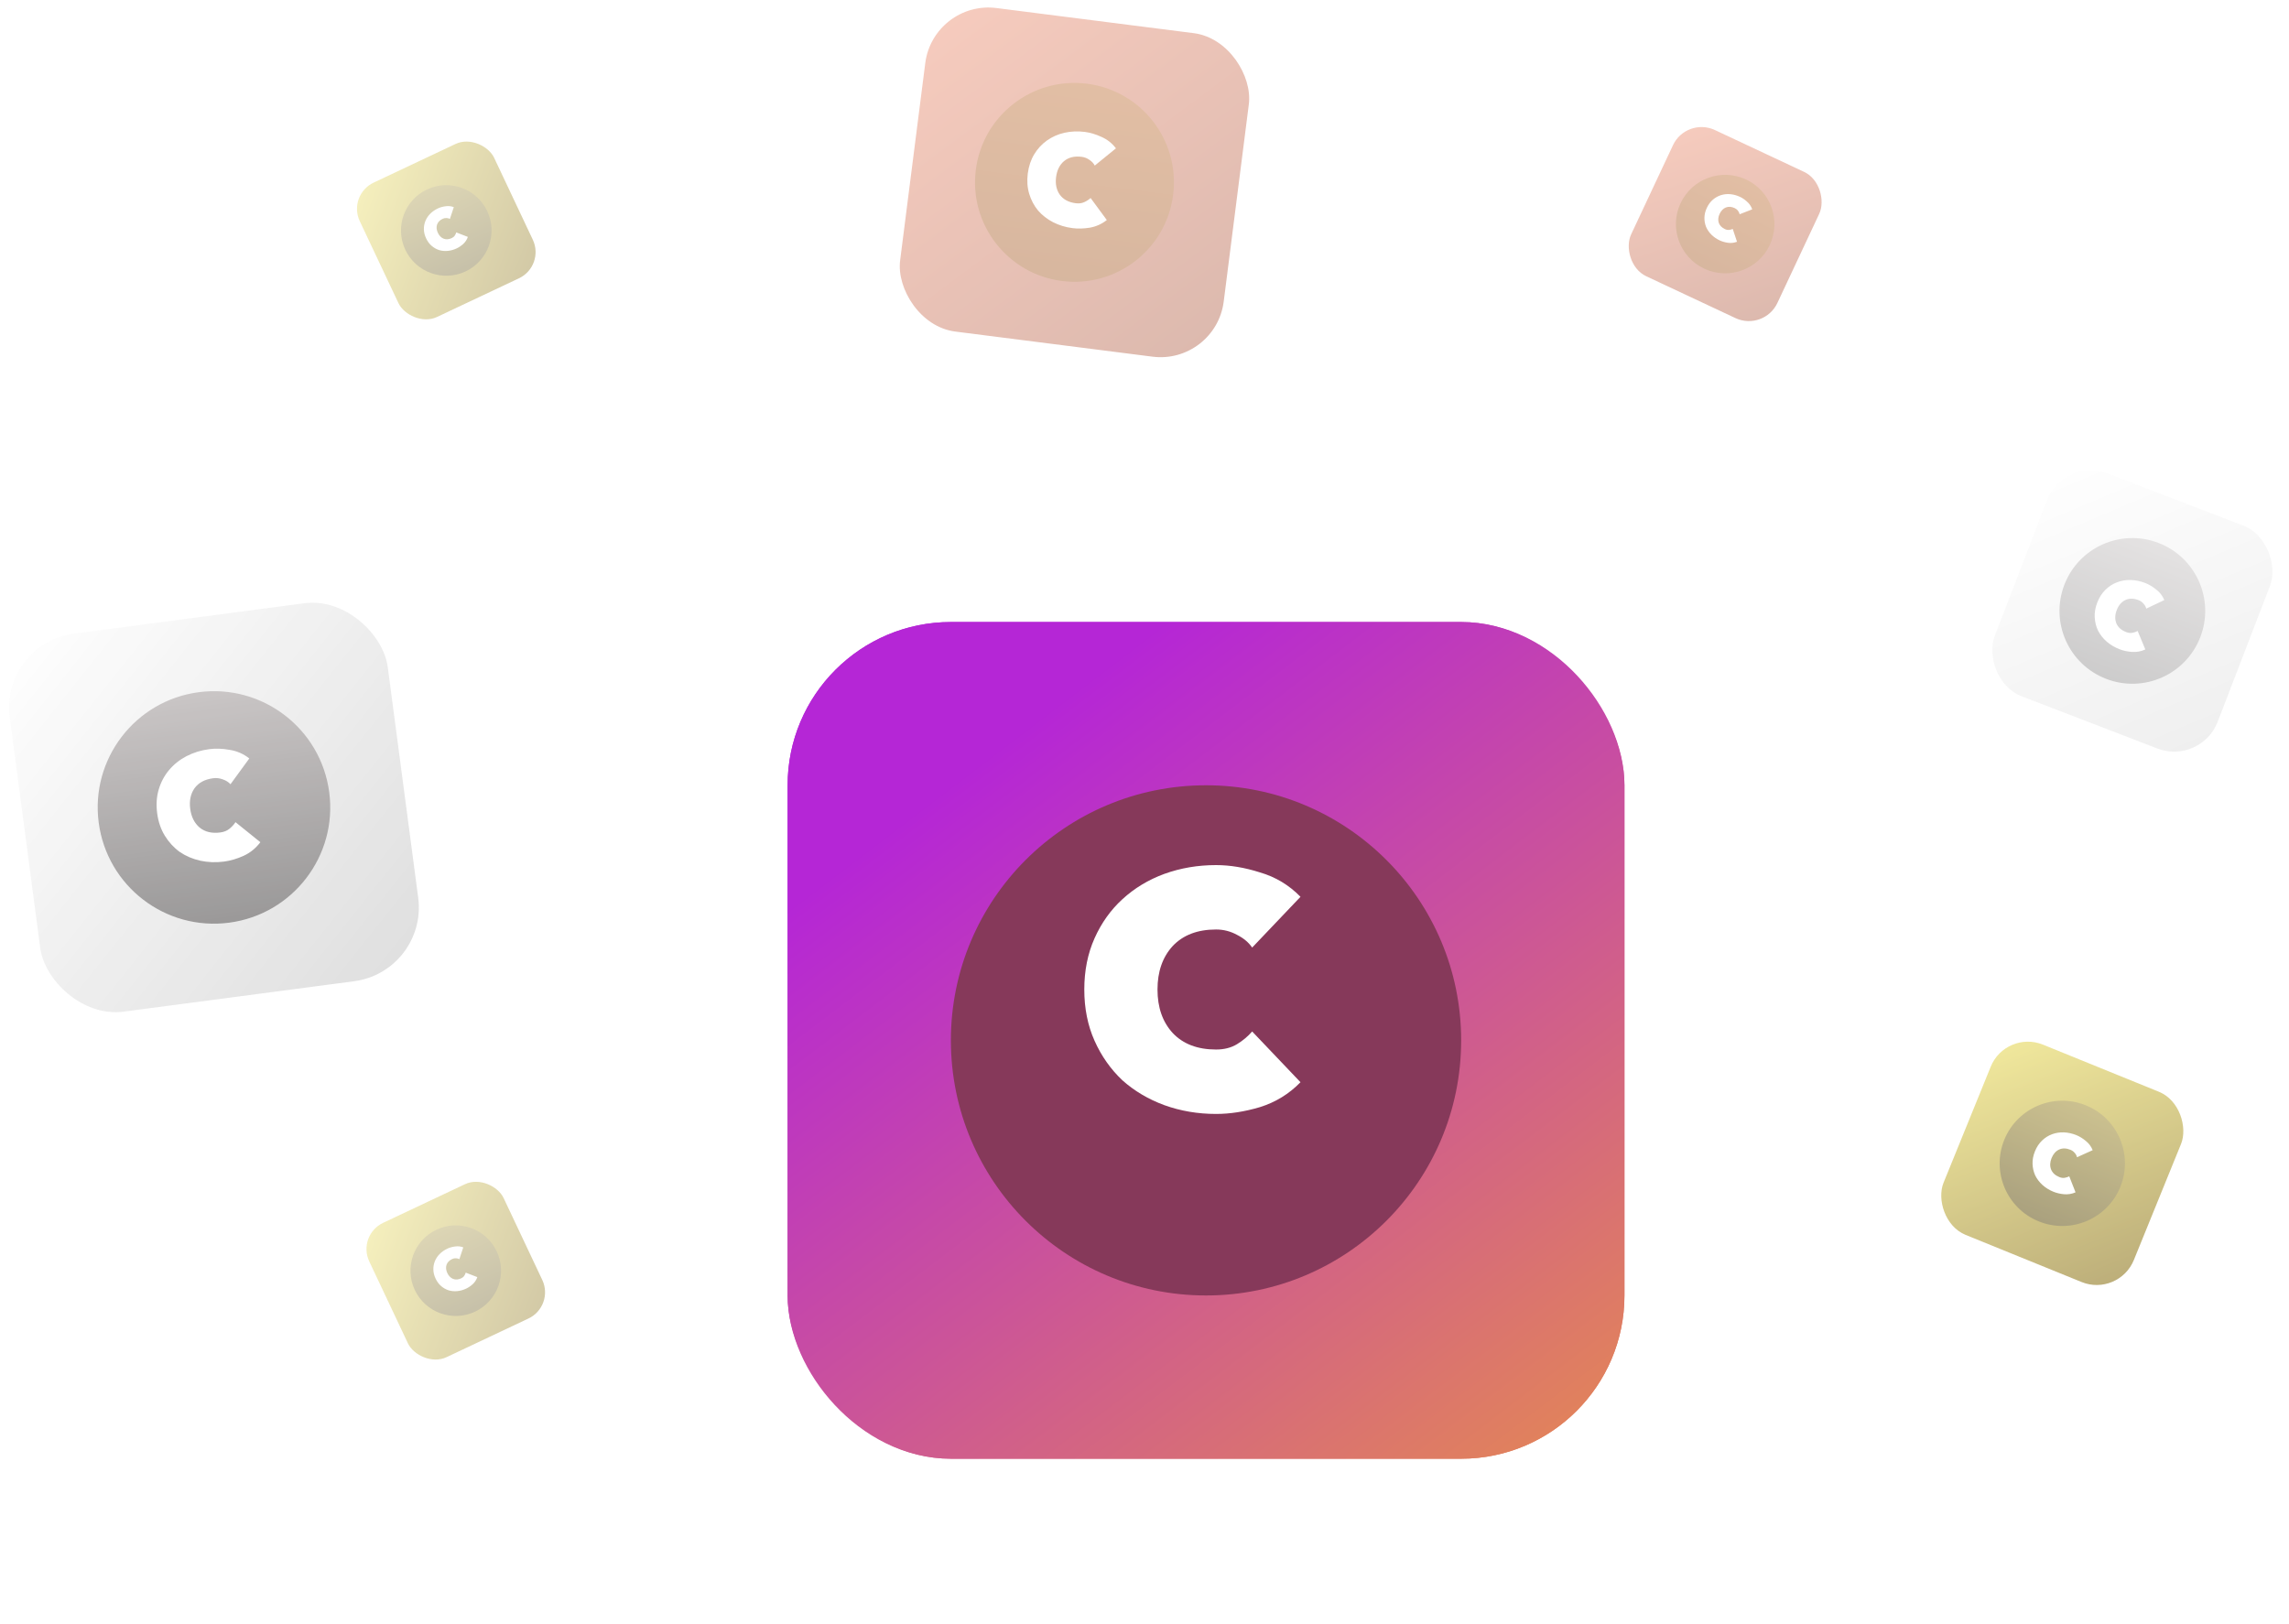 <svg viewBox="0 0 186 132" fill="none" xmlns="http://www.w3.org/2000/svg">
<g opacity="0.6">
<rect x="162.99" y="83.673" width="16.691" height="16.691" rx="3.257" transform="rotate(22.124 162.99 83.673)" fill="url(#paint0_linear_507_55284)"/>
<circle cx="167.579" cy="94.548" r="5.089" transform="rotate(22.124 167.579 94.548)" fill="url(#paint1_linear_507_55284)"/>
<path d="M168.774 94.051C168.747 93.928 168.686 93.812 168.59 93.703C168.496 93.588 168.381 93.502 168.242 93.446C167.9 93.307 167.591 93.3 167.315 93.427C167.046 93.555 166.844 93.785 166.709 94.115C166.575 94.446 166.559 94.751 166.663 95.032C166.772 95.314 166.998 95.525 167.341 95.664C167.491 95.725 167.634 95.745 167.769 95.723C167.904 95.701 168.029 95.66 168.144 95.602L168.655 96.903C168.357 97.034 168.045 97.085 167.72 97.058C167.403 97.028 167.115 96.96 166.857 96.855C166.52 96.718 166.224 96.534 165.967 96.304C165.716 96.076 165.52 95.817 165.378 95.529C165.245 95.236 165.173 94.923 165.161 94.589C165.15 94.255 165.215 93.914 165.357 93.566C165.499 93.217 165.69 92.927 165.931 92.696C166.172 92.465 166.441 92.294 166.738 92.183C167.044 92.069 167.366 92.018 167.705 92.03C168.049 92.044 168.39 92.119 168.726 92.256C168.985 92.361 169.237 92.516 169.483 92.721C169.737 92.923 169.926 93.174 170.048 93.476L168.774 94.051Z" fill="white"/>
</g>
<g opacity="0.4">
<rect x="28.23" y="15.847" width="12.072" height="12.072" rx="2.355" transform="rotate(-25.265 28.23 15.847)" fill="url(#paint2_linear_507_55284)"/>
<circle cx="36.264" cy="18.729" r="3.68" transform="rotate(-25.265 36.264 18.729)" fill="url(#paint3_linear_507_55284)"/>
<path d="M36.558 17.793C36.479 17.747 36.387 17.723 36.282 17.721C36.175 17.714 36.073 17.734 35.975 17.78C35.733 17.894 35.579 18.055 35.511 18.264C35.447 18.47 35.471 18.69 35.581 18.923C35.691 19.157 35.846 19.314 36.046 19.397C36.25 19.477 36.473 19.46 36.715 19.346C36.821 19.296 36.901 19.229 36.955 19.146C37.01 19.064 37.049 18.978 37.074 18.888L38.017 19.253C37.941 19.475 37.816 19.667 37.642 19.827C37.471 19.98 37.294 20.1 37.111 20.186C36.873 20.298 36.63 20.366 36.382 20.39C36.138 20.412 35.905 20.39 35.681 20.324C35.461 20.252 35.258 20.137 35.075 19.979C34.892 19.822 34.742 19.62 34.626 19.374C34.51 19.128 34.449 18.884 34.444 18.642C34.439 18.401 34.48 18.174 34.567 17.962C34.656 17.743 34.786 17.547 34.958 17.372C35.134 17.196 35.341 17.052 35.579 16.939C35.761 16.853 35.967 16.795 36.197 16.764C36.429 16.728 36.655 16.751 36.875 16.833L36.558 17.793Z" fill="white"/>
</g>
<g opacity="0.4">
<rect x="29" y="100.388" width="12.072" height="12.072" rx="2.355" transform="rotate(-25.265 29 100.388)" fill="url(#paint4_linear_507_55284)"/>
<circle cx="37.034" cy="103.27" r="3.68" transform="rotate(-25.265 37.034 103.27)" fill="url(#paint5_linear_507_55284)"/>
<path d="M37.327 102.334C37.248 102.289 37.157 102.264 37.052 102.262C36.945 102.255 36.843 102.275 36.745 102.321C36.503 102.435 36.348 102.597 36.28 102.805C36.217 103.011 36.24 103.231 36.35 103.465C36.461 103.698 36.616 103.856 36.815 103.938C37.019 104.018 37.242 104.001 37.484 103.887C37.59 103.837 37.67 103.771 37.725 103.688C37.779 103.605 37.819 103.519 37.844 103.429L38.787 103.794C38.71 104.017 38.585 104.208 38.411 104.368C38.24 104.522 38.063 104.641 37.881 104.728C37.643 104.84 37.4 104.908 37.152 104.932C36.908 104.953 36.674 104.931 36.451 104.865C36.23 104.793 36.028 104.678 35.845 104.521C35.661 104.363 35.512 104.162 35.396 103.915C35.279 103.669 35.219 103.425 35.214 103.184C35.209 102.942 35.25 102.716 35.336 102.503C35.425 102.285 35.556 102.088 35.727 101.914C35.904 101.737 36.111 101.593 36.348 101.481C36.531 101.395 36.737 101.336 36.966 101.306C37.198 101.269 37.424 101.292 37.645 101.375L37.327 102.334Z" fill="white"/>
</g>
<g opacity="0.8">
<rect y="52.291" width="30.985" height="30.985" rx="6.046" transform="rotate(-7.519 0 52.291)" fill="url(#paint6_linear_507_55284)"/>
<circle cx="17.387" cy="65.622" r="9.447" transform="rotate(-7.519 17.387 65.622)" fill="url(#paint7_linear_507_55284)"/>
<path d="M18.729 63.737C18.573 63.563 18.367 63.433 18.113 63.345C17.856 63.245 17.591 63.213 17.316 63.249C16.636 63.339 16.131 63.612 15.802 64.069C15.486 64.524 15.371 65.08 15.457 65.737C15.544 66.393 15.8 66.9 16.223 67.258C16.659 67.613 17.217 67.746 17.898 67.656C18.197 67.617 18.445 67.517 18.642 67.358C18.84 67.198 19.005 67.018 19.136 66.818L21.155 68.447C20.794 68.932 20.339 69.302 19.789 69.557C19.25 69.799 18.724 69.953 18.21 70.021C17.541 70.109 16.894 70.085 16.269 69.949C15.655 69.811 15.101 69.575 14.607 69.239C14.124 68.889 13.72 68.451 13.395 67.922C13.07 67.394 12.862 66.784 12.771 66.091C12.679 65.399 12.722 64.755 12.898 64.161C13.075 63.566 13.352 63.044 13.73 62.593C14.119 62.128 14.591 61.75 15.148 61.458C15.717 61.164 16.335 60.973 17.004 60.885C17.518 60.817 18.067 60.836 18.652 60.941C19.247 61.032 19.782 61.265 20.257 61.64L18.729 63.737Z" fill="white"/>
</g>
<g opacity="0.4">
<rect x="167.699" y="37.105" width="19.413" height="19.413" rx="3.788" transform="rotate(21.046 167.699 37.105)" fill="url(#paint8_linear_507_55284)"/>
<circle cx="173.271" cy="49.649" r="5.919" transform="rotate(21.046 173.271 49.649)" fill="url(#paint9_linear_507_55284)"/>
<path d="M174.402 49.464C174.368 49.321 174.294 49.188 174.18 49.063C174.069 48.931 173.932 48.834 173.77 48.772C173.369 48.618 173.009 48.617 172.692 48.77C172.381 48.925 172.151 49.196 172.002 49.584C171.853 49.971 171.842 50.327 171.968 50.65C172.101 50.976 172.369 51.217 172.77 51.371C172.946 51.439 173.113 51.459 173.269 51.43C173.426 51.401 173.57 51.352 173.702 51.281L174.326 52.782C173.981 52.941 173.62 53.008 173.241 52.984C172.872 52.955 172.536 52.883 172.233 52.766C171.839 52.614 171.49 52.407 171.187 52.145C170.89 51.885 170.657 51.589 170.485 51.256C170.324 50.919 170.233 50.557 170.212 50.169C170.192 49.781 170.26 49.383 170.417 48.974C170.575 48.566 170.791 48.224 171.066 47.95C171.341 47.676 171.651 47.471 171.994 47.337C172.346 47.197 172.72 47.131 173.114 47.137C173.515 47.145 173.912 47.226 174.307 47.377C174.61 47.494 174.906 47.669 175.197 47.902C175.497 48.13 175.722 48.419 175.87 48.767L174.402 49.464Z" fill="white"/>
</g>
<g opacity="0.4">
<rect x="75.838" width="26.505" height="26.505" rx="5.172" transform="rotate(7.257 75.838 0)" fill="url(#paint10_linear_507_55284)"/>
<circle cx="87.31" cy="14.82" r="8.081" transform="rotate(7.257 87.31 14.82)" fill="url(#paint11_linear_507_55284)"/>
<path d="M88.958 13.457C88.866 13.279 88.725 13.126 88.533 12.997C88.343 12.859 88.13 12.775 87.895 12.745C87.313 12.671 86.836 12.786 86.464 13.092C86.103 13.399 85.887 13.834 85.815 14.396C85.744 14.959 85.844 15.434 86.117 15.822C86.4 16.211 86.832 16.442 87.415 16.517C87.671 16.549 87.897 16.521 88.096 16.432C88.294 16.343 88.469 16.23 88.622 16.094L89.937 17.882C89.532 18.204 89.075 18.411 88.565 18.502C88.066 18.584 87.597 18.597 87.157 18.541C86.585 18.468 86.055 18.307 85.567 18.058C85.09 17.81 84.683 17.493 84.348 17.108C84.024 16.713 83.786 16.262 83.632 15.754C83.479 15.247 83.44 14.696 83.515 14.104C83.591 13.511 83.766 12.988 84.042 12.534C84.318 12.081 84.662 11.71 85.073 11.419C85.495 11.12 85.968 10.91 86.493 10.79C87.027 10.671 87.581 10.648 88.153 10.721C88.593 10.777 89.043 10.912 89.504 11.127C89.976 11.332 90.368 11.642 90.679 12.055L88.958 13.457Z" fill="white"/>
</g>
<g opacity="0.4">
<rect x="137.031" y="9.481" width="13.127" height="13.127" rx="2.561" transform="rotate(25.134 137.031 9.481)" fill="url(#paint12_linear_507_55284)"/>
<circle cx="140.185" cy="18.212" r="4.002" transform="rotate(25.134 140.185 18.212)" fill="url(#paint13_linear_507_55284)"/>
<path d="M141.359 17.413C141.343 17.315 141.299 17.222 141.228 17.132C141.16 17.038 141.072 16.966 140.966 16.916C140.703 16.793 140.46 16.775 140.239 16.862C140.022 16.952 139.854 17.124 139.735 17.378C139.615 17.633 139.591 17.872 139.66 18.096C139.734 18.323 139.903 18.497 140.166 18.621C140.282 18.675 140.393 18.696 140.5 18.685C140.607 18.673 140.707 18.646 140.8 18.605L141.147 19.648C140.908 19.738 140.661 19.766 140.406 19.732C140.159 19.694 139.936 19.629 139.737 19.536C139.478 19.415 139.253 19.258 139.061 19.067C138.874 18.877 138.73 18.666 138.631 18.433C138.538 18.198 138.494 17.949 138.499 17.687C138.504 17.424 138.569 17.159 138.695 16.891C138.821 16.623 138.983 16.403 139.182 16.231C139.381 16.06 139.599 15.937 139.837 15.862C140.082 15.785 140.337 15.758 140.602 15.781C140.872 15.807 141.137 15.88 141.395 16.001C141.594 16.095 141.786 16.227 141.97 16.398C142.162 16.567 142.299 16.772 142.383 17.014L141.359 17.413Z" fill="white"/>
</g>
<g filter="url(#filter0_d_507_55284)">
<rect x="64" y="47.236" width="68" height="68" rx="13.268" fill="url(#paint14_linear_507_55284)"/>
<rect x="66.488" y="49.724" width="63.024" height="63.024" rx="10.78" stroke="url(#paint15_linear_507_55284)" stroke-width="4.976"/>
</g>
<g filter="url(#filter1_d_507_55284)">
<circle cx="97.999" cy="81.236" r="20.732" fill="#86395A"/>
</g>
<path d="M101.749 77.01C101.459 76.587 101.049 76.243 100.52 75.978C99.991 75.688 99.423 75.542 98.815 75.542C97.308 75.542 96.132 75.992 95.286 76.891C94.466 77.789 94.056 78.966 94.056 80.42C94.056 81.874 94.466 83.05 95.286 83.949C96.132 84.848 97.308 85.297 98.815 85.297C99.476 85.297 100.044 85.152 100.52 84.861C100.996 84.57 101.406 84.227 101.749 83.83L105.675 87.954C104.75 88.906 103.653 89.58 102.384 89.977C101.141 90.347 99.952 90.532 98.815 90.532C97.334 90.532 95.933 90.294 94.612 89.818C93.316 89.342 92.179 88.668 91.201 87.796C90.249 86.897 89.496 85.826 88.941 84.584C88.386 83.341 88.108 81.953 88.108 80.42C88.108 78.886 88.386 77.499 88.941 76.256C89.496 75.013 90.249 73.956 91.201 73.084C92.179 72.185 93.316 71.498 94.612 71.022C95.933 70.546 97.334 70.308 98.815 70.308C99.952 70.308 101.141 70.506 102.384 70.903C103.653 71.273 104.75 71.934 105.675 72.885L101.749 77.01Z" fill="white"/>
<defs>
<filter id="filter0_d_507_55284" x="50.732" y="37.285" width="94.537" height="94.537" filterUnits="userSpaceOnUse" color-interpolation-filters="sRGB">
<feFlood flood-opacity="0" result="BackgroundImageFix"/>
<feColorMatrix in="SourceAlpha" type="matrix" values="0 0 0 0 0 0 0 0 0 0 0 0 0 0 0 0 0 0 127 0" result="hardAlpha"/>
<feOffset dy="3.317"/>
<feGaussianBlur stdDeviation="6.634"/>
<feColorMatrix type="matrix" values="0 0 0 0 0 0 0 0 0 0 0 0 0 0 0 0 0 0 0.2 0"/>
<feBlend mode="normal" in2="BackgroundImageFix" result="effect1_dropShadow_507_55284"/>
<feBlend mode="normal" in="SourceGraphic" in2="effect1_dropShadow_507_55284" result="shape"/>
</filter>
<filter id="filter1_d_507_55284" x="63.999" y="50.553" width="67.999" height="68" filterUnits="userSpaceOnUse" color-interpolation-filters="sRGB">
<feFlood flood-opacity="0" result="BackgroundImageFix"/>
<feColorMatrix in="SourceAlpha" type="matrix" values="0 0 0 0 0 0 0 0 0 0 0 0 0 0 0 0 0 0 127 0" result="hardAlpha"/>
<feOffset dy="3.317"/>
<feGaussianBlur stdDeviation="6.634"/>
<feColorMatrix type="matrix" values="0 0 0 0 0 0 0 0 0 0 0 0 0 0 0 0 0 0 0.2 0"/>
<feBlend mode="normal" in2="BackgroundImageFix" result="effect1_dropShadow_507_55284"/>
<feBlend mode="normal" in="SourceGraphic" in2="effect1_dropShadow_507_55284" result="shape"/>
</filter>
<linearGradient id="paint0_linear_507_55284" x1="162.99" y1="83.673" x2="179.056" y2="100.365" gradientUnits="userSpaceOnUse">
<stop stop-color="#EBDD5D"/>
<stop offset="1" stop-color="#8D751F"/>
</linearGradient>
<linearGradient id="paint1_linear_507_55284" x1="167.579" y1="89.459" x2="167.579" y2="99.636" gradientUnits="userSpaceOnUse">
<stop stop-color="#A99745"/>
<stop offset="1" stop-color="#716228"/>
</linearGradient>
<linearGradient id="paint2_linear_507_55284" x1="28.23" y1="15.847" x2="39.849" y2="27.918" gradientUnits="userSpaceOnUse">
<stop stop-color="#EBDD5D"/>
<stop offset="1" stop-color="#8D751F"/>
</linearGradient>
<linearGradient id="paint3_linear_507_55284" x1="36.264" y1="15.049" x2="36.264" y2="22.409" gradientUnits="userSpaceOnUse">
<stop stop-color="#A99745"/>
<stop offset="1" stop-color="#716228"/>
</linearGradient>
<linearGradient id="paint4_linear_507_55284" x1="29" y1="100.388" x2="40.619" y2="112.46" gradientUnits="userSpaceOnUse">
<stop stop-color="#EBDD5D"/>
<stop offset="1" stop-color="#8D751F"/>
</linearGradient>
<linearGradient id="paint5_linear_507_55284" x1="37.034" y1="99.59" x2="37.034" y2="106.951" gradientUnits="userSpaceOnUse">
<stop stop-color="#A99745"/>
<stop offset="1" stop-color="#716228"/>
</linearGradient>
<linearGradient id="paint6_linear_507_55284" x1="0" y1="52.291" x2="29.823" y2="83.275" gradientUnits="userSpaceOnUse">
<stop stop-color="white"/>
<stop offset="1" stop-color="#D6D6D6"/>
</linearGradient>
<linearGradient id="paint7_linear_507_55284" x1="17.387" y1="56.176" x2="17.387" y2="75.069" gradientUnits="userSpaceOnUse">
<stop stop-color="#BCB7B7"/>
<stop offset="1" stop-color="#817F7F"/>
</linearGradient>
<linearGradient id="paint8_linear_507_55284" x1="167.699" y1="37.105" x2="186.384" y2="56.518" gradientUnits="userSpaceOnUse">
<stop stop-color="white"/>
<stop offset="1" stop-color="#D6D6D6"/>
</linearGradient>
<linearGradient id="paint9_linear_507_55284" x1="173.271" y1="43.731" x2="173.271" y2="55.568" gradientUnits="userSpaceOnUse">
<stop stop-color="#BCB7B7"/>
<stop offset="1" stop-color="#817F7F"/>
</linearGradient>
<linearGradient id="paint10_linear_507_55284" x1="75.838" y1="0" x2="101.349" y2="26.505" gradientUnits="userSpaceOnUse">
<stop stop-color="#EB7F5D"/>
<stop offset="0.657" stop-color="#BE5F42"/>
<stop offset="1" stop-color="#A64F33"/>
</linearGradient>
<linearGradient id="paint11_linear_507_55284" x1="87.31" y1="6.74" x2="87.31" y2="22.901" gradientUnits="userSpaceOnUse">
<stop stop-color="#B65D1C"/>
<stop offset="1" stop-color="#9C4A0F"/>
</linearGradient>
<linearGradient id="paint12_linear_507_55284" x1="137.031" y1="9.481" x2="149.666" y2="22.609" gradientUnits="userSpaceOnUse">
<stop stop-color="#EB7F5D"/>
<stop offset="0.657" stop-color="#BE5F42"/>
<stop offset="1" stop-color="#A64F33"/>
</linearGradient>
<linearGradient id="paint13_linear_507_55284" x1="140.185" y1="14.209" x2="140.185" y2="22.214" gradientUnits="userSpaceOnUse">
<stop stop-color="#B65D1C"/>
<stop offset="1" stop-color="#9C4A0F"/>
</linearGradient>
<linearGradient id="paint14_linear_507_55284" x1="73.432" y1="63.239" x2="145.634" y2="158.064" gradientUnits="userSpaceOnUse">
<stop stop-color="#B526D6"/>
<stop offset="1" stop-color="#FEBE0C"/>
</linearGradient>
<linearGradient id="paint15_linear_507_55284" x1="73.432" y1="63.239" x2="145.634" y2="158.064" gradientUnits="userSpaceOnUse">
<stop stop-color="#B526D6"/>
<stop offset="1" stop-color="#FEBE0C"/>
</linearGradient>
</defs>
</svg>
